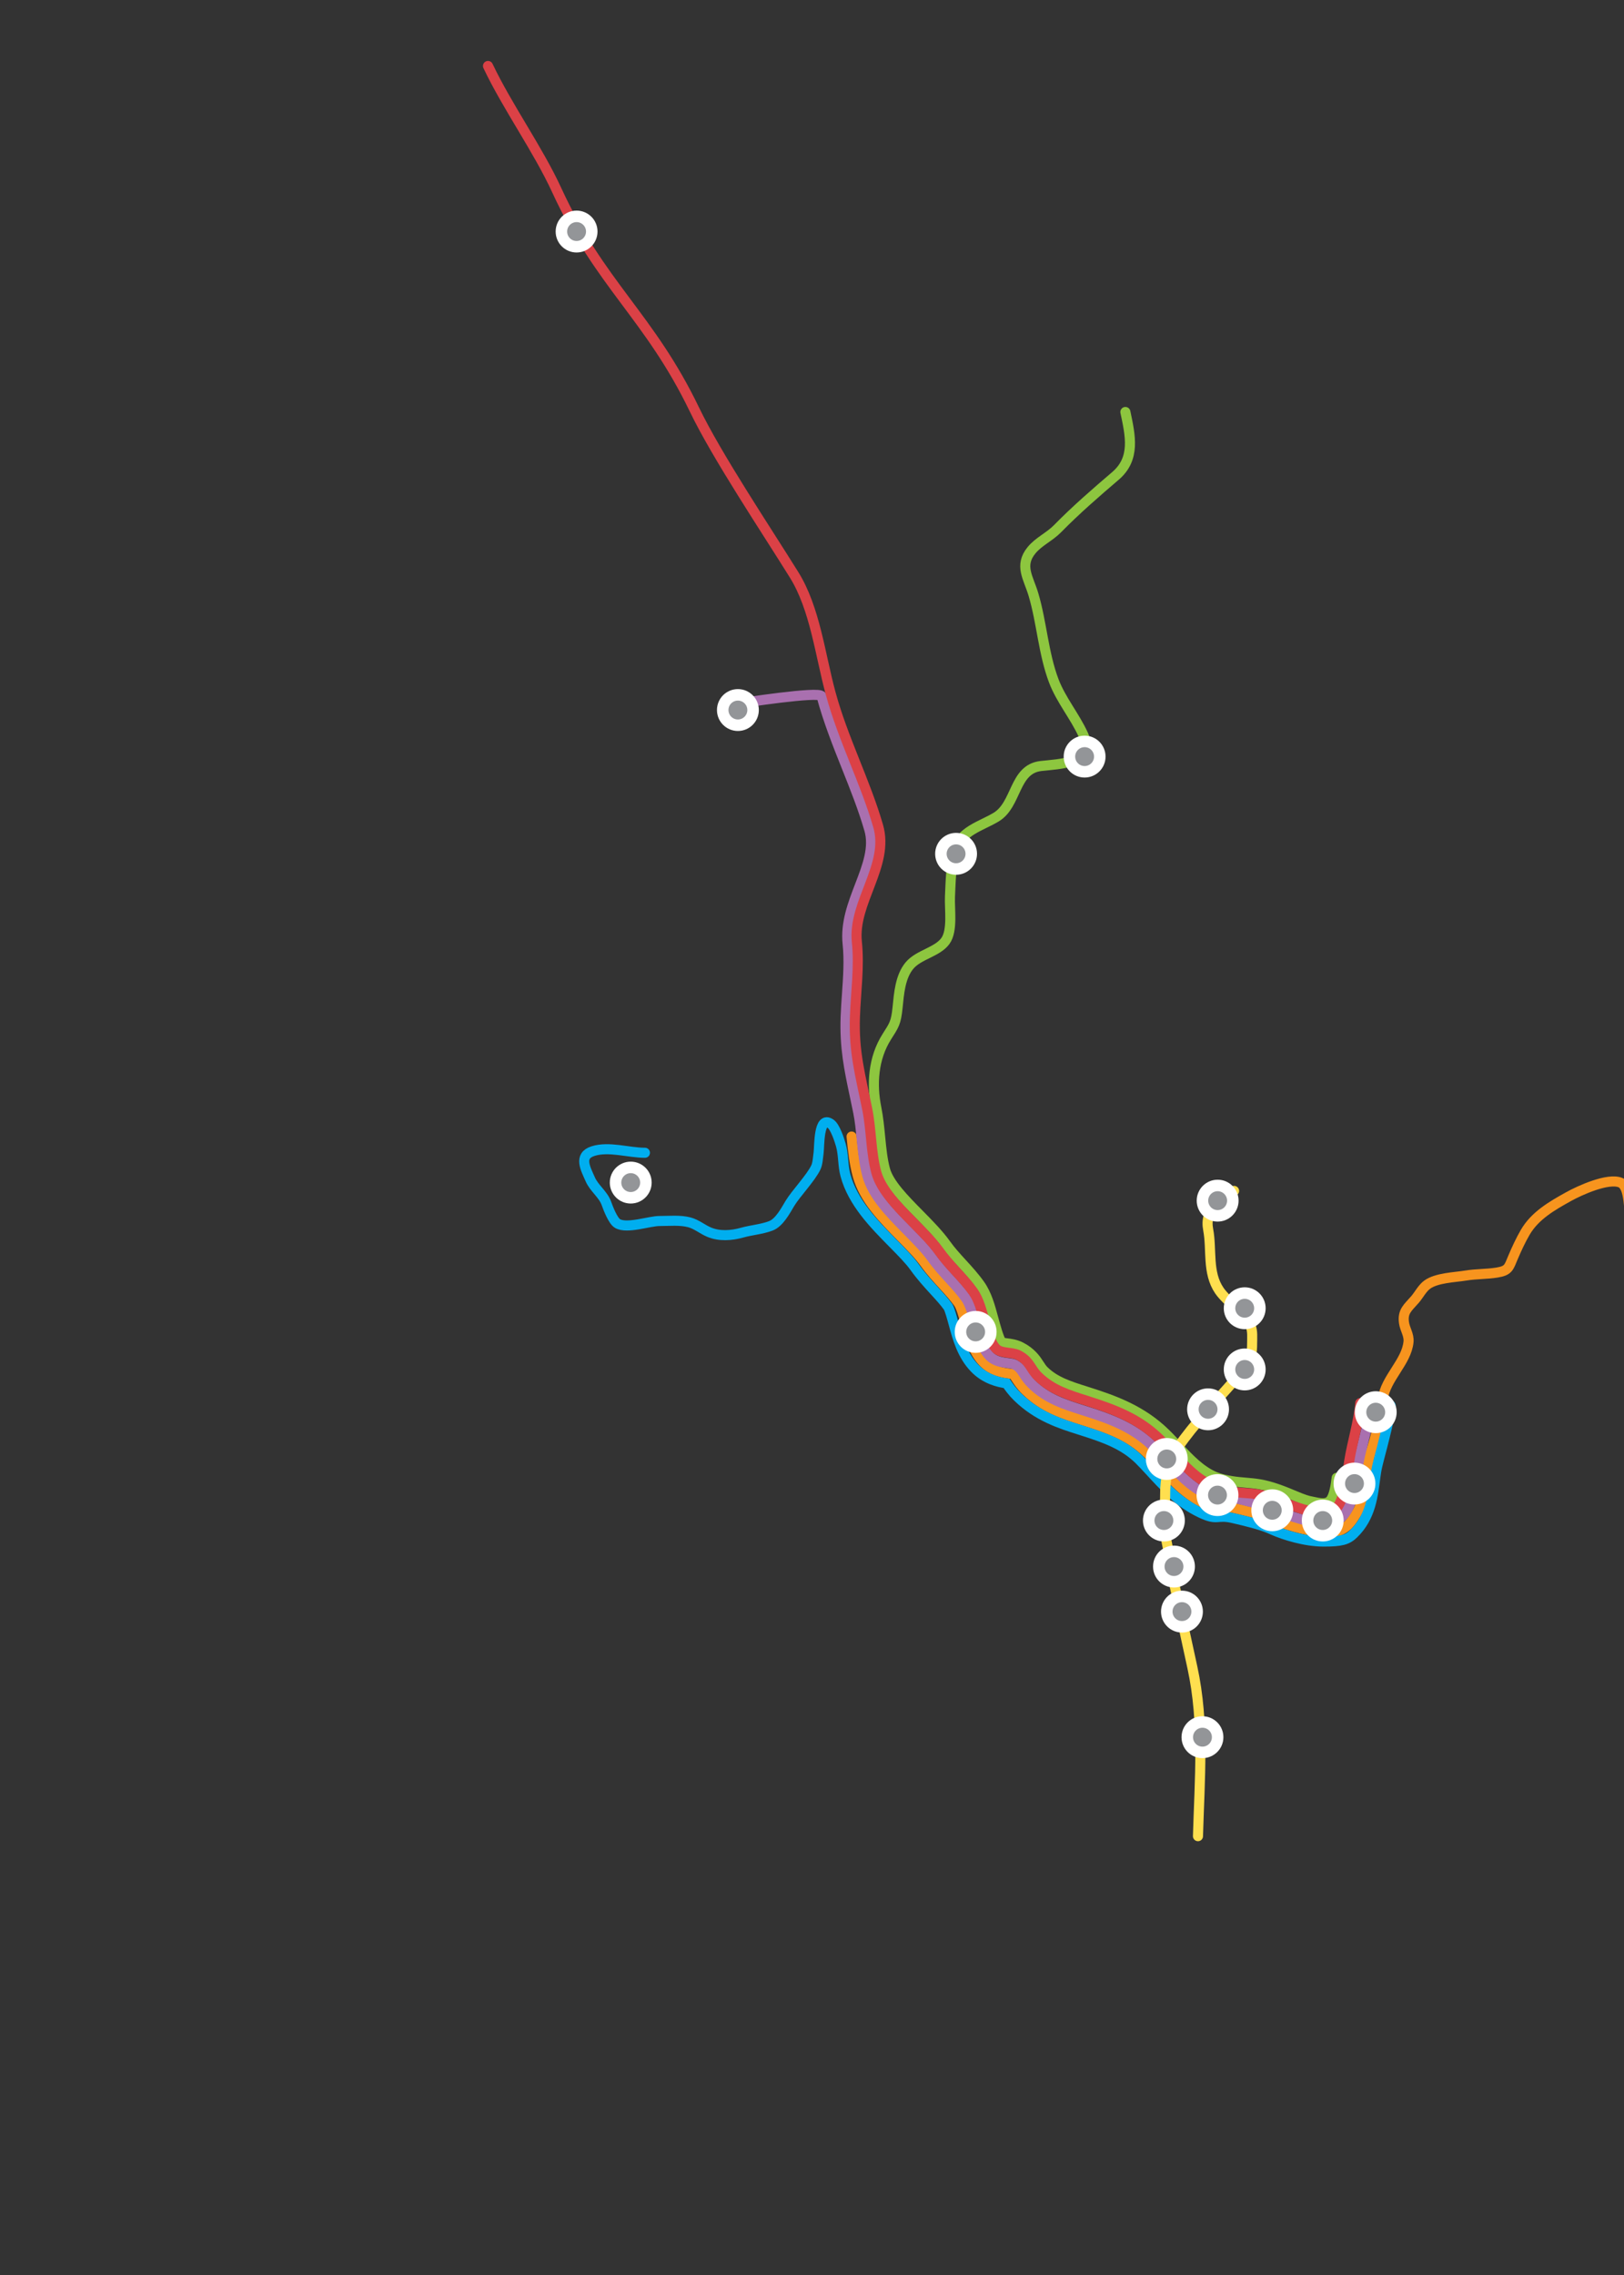 <?xml version="1.0" encoding="utf-8"?>
<!-- Generator: Adobe Illustrator 15.1.0, SVG Export Plug-In . SVG Version: 6.00 Build 0)  -->
<!DOCTYPE svg PUBLIC "-//W3C//DTD SVG 1.1//EN" "http://www.w3.org/Graphics/SVG/1.1/DTD/svg11.dtd">
<svg version="1.1" id="Layer_1" xmlns="http://www.w3.org/2000/svg" xmlns:xlink="http://www.w3.org/1999/xlink" x="0px" y="0px"
	 width="565px" height="791px" viewBox="0 0 565 791" enable-background="new 0 0 565 791" xml:space="preserve">
<rect x="0" y="0" width="565" height="791" fill="#333333" stroke="none"/>
<g>
	<path id="orange_1_" fill="none" stroke="#F7941E" stroke-width="3.5" stroke-linecap="round" stroke-miterlimit="10" d="
		M571.236,455.508c1.242-4.413,2.861-11.068,1.617-15.844c-0.732-2.817-2.549-5.366-3.277-8.142
		c-0.625-2.377-1.564-4.302-2.178-6.622c-0.816-3.096-0.203-12.244-3.58-13.69c-4.326-1.853-14.367,2.769-18.09,4.837
		c-5.752,3.197-11.699,6.584-15.109,12.454c-1.568,2.698-2.953,5.688-4.186,8.588c-1.541,3.625-1.561,4.707-5.637,5.373
		c-3.582,0.583-7.178,0.438-10.766,1.026c-3.943,0.647-10.238,0.782-13.523,3.194c-1.719,1.262-2.863,3.585-4.258,5.188
		c-2.389,2.757-4.361,4.035-3.793,8.033c0.334,2.342,1.809,4.213,1.576,6.646c-0.672,7.041-7.979,12.61-9.008,20.018
		c-0.879,6.324-2.18,12.655-4.232,18.708c-1.238,3.649-1.299,7.941-1.887,11.737c-0.527,3.397-1.281,6.481-3.109,9.408
		c-1.135,1.817-2.258,3.631-4.082,4.868c-1.697,1.151-3.607,1.539-5.637,1.539c-5.361,0-13.963-2.325-17.658-3.953
		c-0.521-0.23-0.98-0.434-1.369-0.596c-4.012-1.664-8.834-2.791-13.5-3.881c-5.922-1.384-4.637,1.188-10.27-1.467
		c-6.662-3.143-11.611-8.527-15.975-13.278c-1.418-1.544-2.758-3.002-4.074-4.292c-6.121-6.001-13.199-8.567-21.816-11.302
		l-0.703-0.223c-6.717-2.124-13.66-4.318-19.785-10.303c-1.756-1.713-2.838-3.391-3.555-4.499c-0.559-0.868-0.707-1.094-0.975-1.272
		c-0.295-0.053-0.639-0.088-0.939-0.126c-2.357-0.299-6.273-0.796-9.338-3.967c-3.473-3.592-4.811-8.523-6.104-13.294
		c-0.758-2.803-1.615-5.971-2.623-7.393c-1.436-2.021-3.24-3.993-5.15-6.081c-2.213-2.415-4.486-4.898-6.6-7.859
		c-1.934-2.708-4.891-5.703-8.02-8.874c-6.398-6.481-13.006-13.175-15.242-21.428c-1.229-4.532-1.676-9.127-2.113-13.57"/>
	<path id="blue_1_" fill="none" stroke="#00AEEF" stroke-width="3.5" stroke-linecap="round" stroke-miterlimit="10" d="
		M483.797,488.678c-0.426,4.975-1.83,9.972-2.881,14.179c-0.686,2.752-1.77,6.478-2.145,8.821c-0.084,0.527-0.168,1.13-0.258,1.778
		c-0.881,6.409-1.477,13.909-7.598,19.847c-2.225,2.159-4.359,2.682-10.467,2.682c-6.525,0-13.777-2.343-17.457-3.963
		c-0.494-0.219-0.922-0.407-1.283-0.56c-3.617-1.501-8.236-2.58-12.705-3.624c-5.891-1.376-5.154,1.069-11.271-1.815
		c-7.553-3.562-12.852-9.331-17.529-14.423c-1.371-1.492-2.672-2.905-3.893-4.105c-5.328-5.221-11.848-7.57-19.818-10.097
		l-0.701-0.223c-6.936-2.192-14.797-4.679-21.777-11.497c-1.789-1.747-3-3.449-3.811-4.674c-2.852-0.425-7.389-1.46-11.098-5.291
		c-4.373-4.523-5.949-10.342-7.34-15.474c-0.502-1.854-1.338-4.941-1.902-5.841c-1.227-1.727-2.85-3.501-4.73-5.556
		c-2.205-2.409-4.689-5.123-6.982-8.333c-1.701-2.382-4.52-5.238-7.506-8.262c-6.537-6.622-13.934-14.117-16.516-23.645
		c-0.924-3.409-0.625-7.065-1.588-10.465c-0.52-1.838-1.988-6.268-3.503-7.372c-4.351-3.177-3.92,7.935-4.246,10.106
		c-0.224,1.491-0.293,3.613-0.922,4.967c-1.705,3.663-7.02,9.188-9.06,12.581c-1.524,2.534-3.681,6.665-6.617,7.795
		c-3.136,1.206-6.812,1.46-10.015,2.367c-3.7,1.048-7.959,1.346-11.559-0.204c-2.33-1.004-4.305-2.726-6.797-3.385
		c-3.254-0.861-7.02-0.458-10.35-0.461c-3.594-0.004-11.377,2.833-14.655,0.864c-1.586-0.952-3.238-5.281-3.834-6.952
		c-1.141-3.202-4.257-5.277-5.607-8.346c-1.67-3.793-4.212-8.214,0.922-9.858c5.516-1.767,12.42,0.572,18.075,0.572"/>
	<path id="purple_1_" fill="none" stroke="#A970AF" stroke-width="3.5" stroke-linecap="round" stroke-miterlimit="10" d="
		M476.67,489.087c-0.355,4.171-1.396,8.341-2.402,12.372c-0.736,2.952-1.434,5.739-1.877,8.515
		c-0.102,0.639-0.203,1.366-0.311,2.151c-0.703,5.102-1.666,12.088-5.555,15.602c-1.572,1.416-3.561,1.949-5.695,1.949
		c-4.305,0-12.477-2.623-15.869-4.117c-0.551-0.243-1.043-0.459-1.455-0.633c-4.41-1.829-9.445-3.005-14.314-4.143
		c-5.652-1.32-4.104,1.312-9.254-1.115c-5.766-2.719-10.164-7.503-14.416-12.133c-1.469-1.599-2.857-3.107-4.256-4.479
		c-6.904-6.77-14.871-9.667-23.816-12.504l-0.707-0.224c-6.439-2.035-12.52-3.959-17.789-9.105c-1.352-1.319-2.18-2.602-2.844-3.632
		c-0.926-1.431-1.482-2.294-3.236-3.204c-0.422-0.218-1.453-0.349-2.281-0.455c-2.01-0.255-4.508-0.574-6.348-2.474
		c-2.574-2.662-3.686-6.772-4.865-11.124c-0.908-3.354-1.848-6.824-3.373-8.976c-1.619-2.283-3.533-4.371-5.555-6.582
		c-2.1-2.292-4.27-4.663-6.203-7.372c-2.162-3.028-5.258-6.164-8.535-9.483c-5.938-6.016-12.076-12.233-13.967-19.214
		c-1.117-4.122-1.547-8.506-1.961-12.745c-0.32-3.265-0.621-6.351-1.211-9.277c-0.412-2.054-0.824-3.993-1.221-5.86
		c-1.898-8.934-3.539-16.651-3.148-27.273c0.1-2.65,0.287-5.334,0.469-7.932c0.406-5.799,0.824-11.797,0.221-17.483
		c-0.76-7.158,1.791-13.789,4.256-20.201c2.619-6.814,5.094-13.254,3.264-19.555c-2.123-7.31-5.025-14.587-7.832-21.625
		c-3.16-7.928-6.429-16.127-8.745-24.684c-0.514-1.898-28.534,2.473-28.534,2.473"/>
	<path id="green_1_" fill="none" stroke="#8DC63F" stroke-width="3.5" stroke-linecap="round" stroke-miterlimit="10" d="
		M391.527,143.249c1.742,8.247,3.588,16.212-3.465,22.233c-6.775,5.786-13.764,11.838-20.182,18.382
		c-2.738,2.793-6.545,4.438-9.018,7.469c-4.373,5.36-1.057,9.519,0.689,15.408c2.9,9.783,3.445,20.457,7.066,30
		c2.525,6.648,7.305,12.243,10.254,18.718c4.584,10.062-8.643,10.159-14.768,10.884c-9.434,1.115-8.23,13.363-15.547,17.77
		c-5.301,3.193-12.268,4.74-14.221,11.471c-1.533,5.293-1.58,10.705-1.834,16.15c-0.201,4.339,1.031,11.842-1.607,15.456
		c-2.824,3.865-9.252,4.697-12.461,8.504c-3.26,3.867-3.672,9.815-4.16,14.615c-0.551,5.404-1.219,6.152-3.77,10.18
		c-4.777,7.553-5.252,16.625-3.629,24.699c0.672,3.342,1.008,6.785,1.334,10.114c0.4,4.076,0.775,7.925,1.709,11.369
		c1.316,4.855,6.67,10.279,11.846,15.522c3.363,3.408,6.84,6.93,9.391,10.501c1.637,2.295,3.543,4.379,5.564,6.584
		c2.105,2.303,4.285,4.682,6.207,7.389c2.389,3.368,3.527,7.57,4.627,11.632c0.719,2.649,1.936,7.153,2.922,8.484
		c0.4,0.099,1.107,0.188,1.605,0.25c1.484,0.19,3.334,0.426,5.074,1.326c3.73,1.933,5.283,4.34,6.42,6.098
		c0.549,0.85,0.98,1.521,1.658,2.183c3.846,3.756,8.766,5.311,14.465,7.114l0.713,0.226c9.619,3.049,18.934,6.453,27.148,14.505
		c1.553,1.523,3.08,3.187,4.557,4.794c3.523,3.831,7.689,8.195,12.631,10.216c1.896,0.775,3.727,1.142,5.768,1.479
		c3.338,0.55,6.436,0.541,9.705,1.096c4.215,0.716,8.398,2.396,12.318,4.05c2.861,1.206,4.344,1.688,5.646,1.918
		c1.898,0.333,4.986,1.384,6.572-0.268c1.457-1.518,2.008-5.664,2.283-7.938"/>
	<path id="red_1_" fill="none" stroke="#DB4146" stroke-width="3.5" stroke-linecap="round" stroke-miterlimit="10" d="
		M169.779,22.936c6.7,14.144,17.39,28.994,23.923,43.208c15.046,32.736,32.349,43.98,47.881,76.229
		c7.847,16.288,24.955,41.841,34.693,57.499c7.26,11.675,9.03,27.616,12.675,41.077c4.328,15.988,12.01,30.582,16.561,46.25
		c3.98,13.699-8.867,26.547-7.404,40.336c0.908,8.575-0.357,17.315-0.672,25.892c-0.455,12.354,1.912,20.453,4.305,32.35
		c1.416,7.048,1.258,14.945,3.119,21.808c2.637,9.726,15.729,18.851,21.996,27.628c3.621,5.073,8.273,9.044,11.762,13.962
		c3.877,5.463,4.1,15.76,7.916,19.709c1.773,1.833,5.525,1.127,7.762,2.284c4.119,2.134,4.049,4.646,6.881,7.413
		c4.879,4.767,10.756,6.501,17.168,8.533c9.773,3.099,17.945,6.243,25.148,13.305c5.441,5.336,10.688,12.641,17.756,15.975
		c9.189,4.333,13.596,1.115,23.422,5.194c3.572,1.483,16.146,6.712,19.705,3.509c3.52-3.179,4.303-12.611,5-16.956
		c1.1-6.855,3.275-13.498,3.857-20.294"/>
	<path id="yellow_1_" fill="none" stroke="#FFDF4F" stroke-width="3.5" stroke-linecap="round" stroke-miterlimit="10" d="
		M429.338,414.068c-5.086,4.241-10.365,6.289-8.998,13.53c1.307,6.91-0.389,14.868,3.859,21.104
		c2.771,4.068,9.061,7.912,10.883,12.271c0.785,1.877,0.535,4.096,0.535,6.26c0.004,6.537-2.045,8.037-6.381,12.977
		c-6.646,7.568-13.773,14.828-19.469,23.111c-3.184,4.634-4.467,10.777-4.406,16.336c0.037,3.334-0.596,6.566-0.395,9.864
		c0.344,5.693,2.215,11.258,2.605,16.818c2.424,11.148,4.846,22.294,7.27,33.442c4.215,19.387,2.506,38.829,1.939,58.645"/>
	<g id="locations">
		
			<circle id="modivas-sul" fill="#939598" stroke="#FFFFFF" stroke-width="4" stroke-miterlimit="10" cx="200.597" cy="80.506" r="5.282"/>
		
			<circle id="maia" fill="#939598" stroke="#FFFFFF" stroke-width="4" stroke-miterlimit="10" cx="377.345" cy="263.062" r="5.282"/>
		
			<circle id="araujo" fill="#939598" stroke="#FFFFFF" stroke-width="4" stroke-miterlimit="10" cx="332.626" cy="296.866" r="5.282"/>
		
			<circle id="aeroporto" fill="#939598" stroke="#FFFFFF" stroke-width="4" stroke-miterlimit="10" cx="256.718" cy="246.875" r="5.282"/>
		
			<circle id="matosinhos" fill="#939598" stroke="#FFFFFF" stroke-width="4" stroke-miterlimit="10" cx="219.436" cy="411.176" r="5.282"/>
		
			<circle id="casa-musica" fill="#939598" stroke="#FFFFFF" stroke-width="4" stroke-miterlimit="10" cx="339.435" cy="463.091" r="5.282"/>
		
			<circle id="trindade" fill="#939598" stroke="#FFFFFF" stroke-width="4" stroke-miterlimit="10" cx="405.927" cy="507.265" r="5.282"/>
		
			<circle id="aliados" fill="#939598" stroke="#FFFFFF" stroke-width="4" stroke-miterlimit="10" cx="404.927" cy="528.673" r="5.282"/>
		
			<circle id="sao-bento" fill="#939598" stroke="#FFFFFF" stroke-width="4" stroke-miterlimit="10" cx="408.436" cy="544.676" r="5.281"/>
		
			<circle id="vila-nova" fill="#939598" stroke="#FFFFFF" stroke-width="4" stroke-miterlimit="10" cx="411.209" cy="560.343" r="5.281"/>
		
			<circle id="joao-de-deus" fill="#939598" stroke="#FFFFFF" stroke-width="4" stroke-miterlimit="10" cx="418.345" cy="604.009" r="5.282"/>
		
			<circle id="marques" fill="#939598" stroke="#FFFFFF" stroke-width="4" stroke-miterlimit="10" cx="420.291" cy="490.009" r="5.281"/>
		
			<circle id="combatentes" fill="#939598" stroke="#FFFFFF" stroke-width="4" stroke-miterlimit="10" cx="433.043" cy="476.148" r="5.281"/>
		
			<circle id="salgueiros" fill="#939598" stroke="#FFFFFF" stroke-width="4" stroke-miterlimit="10" cx="433.043" cy="454.866" r="5.281"/>
		
			<circle id="hospital-sao-joao" fill="#939598" stroke="#FFFFFF" stroke-width="4" stroke-miterlimit="10" cx="423.626" cy="417.457" r="5.282"/>
		
			<circle id="bolhao" fill="#939598" stroke="#FFFFFF" stroke-width="4" stroke-miterlimit="10" cx="423.572" cy="519.833" r="5.281"/>
		
			<circle id="campo-agosto" fill="#939598" stroke="#FFFFFF" stroke-width="4" stroke-miterlimit="10" cx="442.626" cy="525.114" r="5.282"/>
		
			<circle id="heroismo" fill="#939598" stroke="#FFFFFF" stroke-width="4" stroke-miterlimit="10" cx="460.189" cy="528.675" r="5.281"/>
		
			<circle id="campanha" fill="#939598" stroke="#FFFFFF" stroke-width="4" stroke-miterlimit="10" cx="471.232" cy="515.828" r="5.281"/>
		
			<circle id="estadio-dragao" fill="#939598" stroke="#FFFFFF" stroke-width="4" stroke-miterlimit="10" cx="478.626" cy="491.009" r="5.282"/>
	</g>
</g>
</svg>
